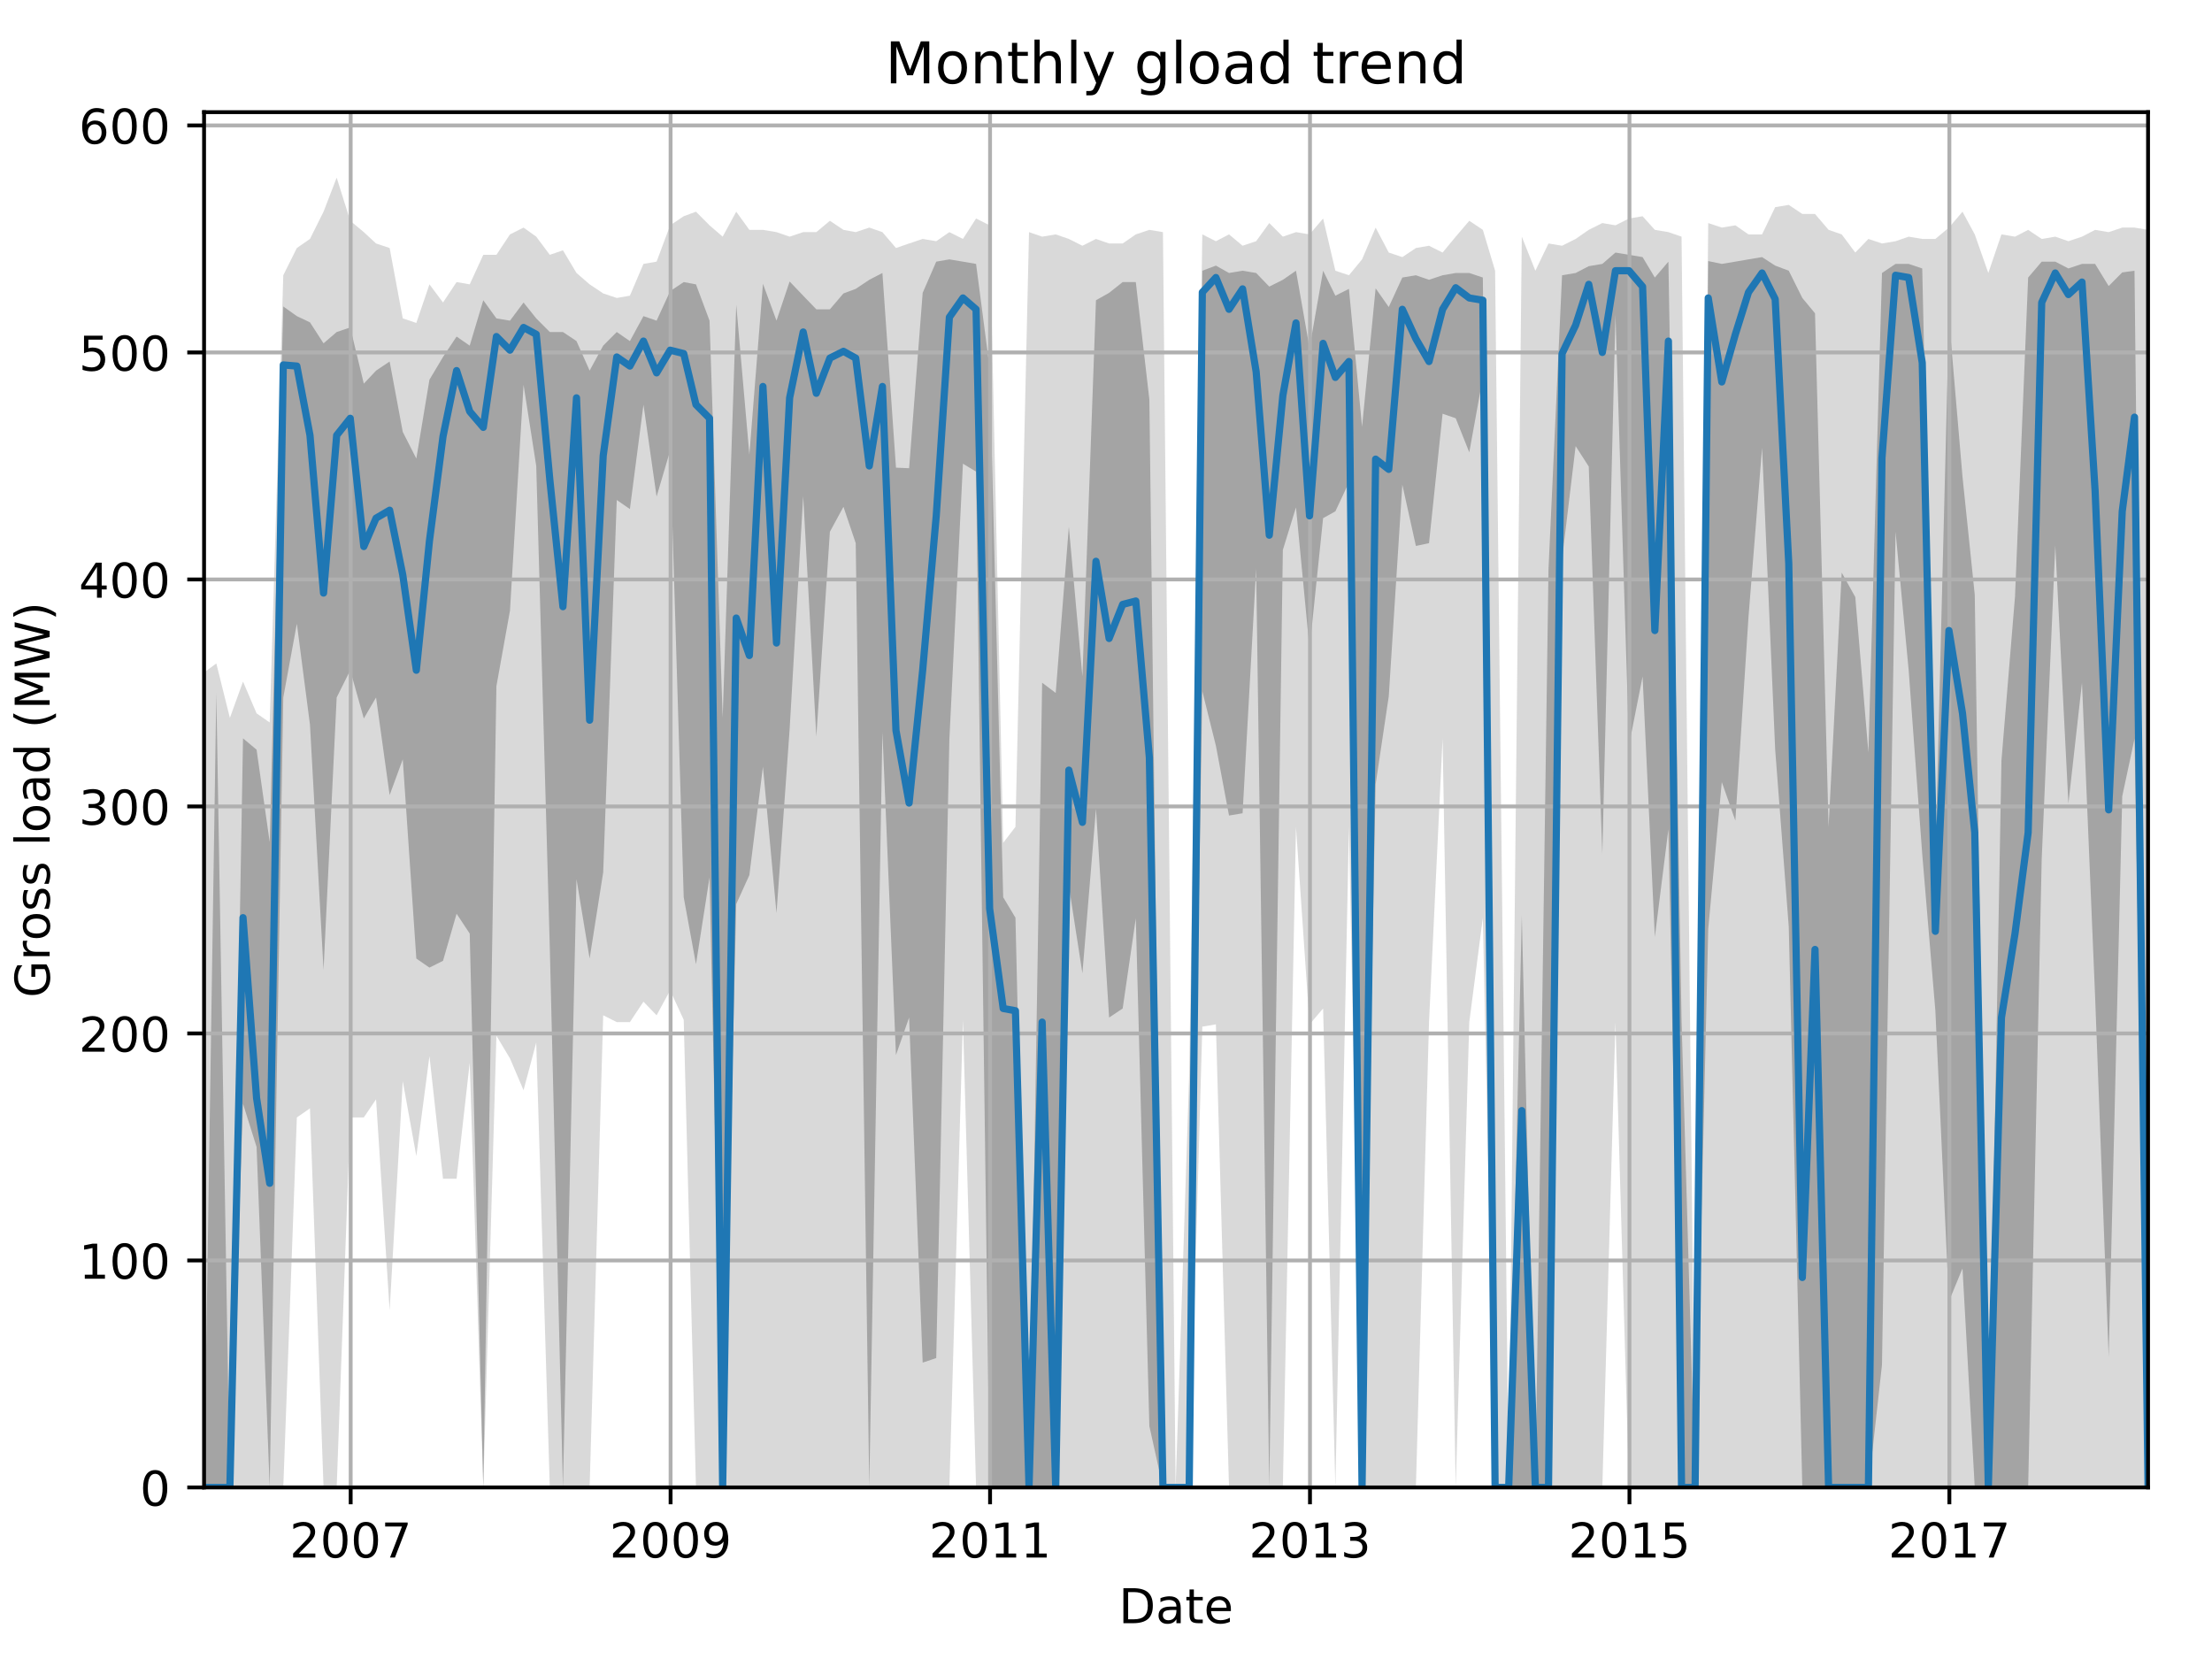 <?xml version="1.0" encoding="utf-8" standalone="no"?>
<!DOCTYPE svg PUBLIC "-//W3C//DTD SVG 1.1//EN"
  "http://www.w3.org/Graphics/SVG/1.1/DTD/svg11.dtd">
<!-- Created with matplotlib (http://matplotlib.org/) -->
<svg height="345.6pt" version="1.1" viewBox="0 0 460.8 345.6" width="460.8pt" xmlns="http://www.w3.org/2000/svg" xmlns:xlink="http://www.w3.org/1999/xlink">
 <defs>
  <style type="text/css">
*{stroke-linecap:butt;stroke-linejoin:round;}
  </style>
 </defs>
 <g id="figure_1">
  <g id="patch_1">
   <path d="M 0 345.6 
L 460.8 345.6 
L 460.8 0 
L 0 0 
z
" style="fill:none;"/>
  </g>
  <g id="axes_1">
   <g id="patch_2">
    <path d="M 42.511 309.863 
L 447.48 309.863 
L 447.48 23.365 
L 42.511 23.365 
z
" style="fill:none;"/>
   </g>
   <g id="PolyCollection_1">
    <path clip-path="url(#p7f31feb133)" d="M 42.511 140.097 
L 42.511 309.863 
L 45.064 309.863 
L 47.89 309.863 
L 50.625 309.863 
L 53.451 309.863 
L 56.186 309.863 
L 59.013 309.863 
L 61.839 232.783 
L 64.574 230.891 
L 67.4 309.863 
L 70.135 309.863 
L 72.961 232.783 
L 75.788 232.783 
L 78.34 229 
L 81.167 272.978 
L 83.902 225.217 
L 86.728 240.822 
L 89.463 220.015 
L 92.289 245.551 
L 95.115 245.551 
L 97.85 221.434 
L 100.677 309.863 
L 103.412 215.759 
L 106.238 220.488 
L 109.064 227.108 
L 111.708 217.178 
L 114.534 309.863 
L 117.269 309.863 
L 120.095 309.863 
L 122.83 309.863 
L 125.657 211.503 
L 128.483 212.922 
L 131.218 212.922 
L 134.044 208.666 
L 136.779 211.503 
L 139.605 206.301 
L 142.431 212.449 
L 144.984 309.863 
L 147.81 309.863 
L 150.545 309.863 
L 153.372 309.863 
L 156.107 309.863 
L 158.933 309.863 
L 161.759 309.863 
L 164.494 309.863 
L 167.32 309.863 
L 170.055 309.863 
L 172.882 309.863 
L 175.708 309.863 
L 178.261 309.863 
L 181.087 309.863 
L 183.822 309.863 
L 186.648 309.863 
L 189.383 309.863 
L 192.209 309.863 
L 195.036 309.863 
L 197.771 309.863 
L 200.597 212.449 
L 203.332 309.863 
L 206.158 309.863 
L 208.984 309.863 
L 211.537 309.863 
L 214.363 309.863 
L 217.098 309.863 
L 219.924 309.863 
L 222.659 309.863 
L 225.486 309.863 
L 228.312 309.863 
L 231.047 309.863 
L 233.873 309.863 
L 236.608 309.863 
L 239.434 309.863 
L 242.261 309.863 
L 244.904 309.863 
L 247.731 309.863 
L 250.466 213.867 
L 253.292 213.395 
L 256.027 309.863 
L 258.853 309.863 
L 261.679 309.863 
L 264.414 309.863 
L 267.241 309.863 
L 269.976 172.253 
L 272.802 213.395 
L 275.628 210.084 
L 278.181 309.863 
L 281.007 172.253 
L 283.742 309.863 
L 286.568 309.863 
L 289.303 309.863 
L 292.13 309.863 
L 294.956 309.863 
L 297.691 212.922 
L 300.517 153.811 
L 303.252 309.863 
L 306.078 212.922 
L 308.904 191.169 
L 311.457 309.863 
L 314.283 309.863 
L 317.018 309.863 
L 319.845 309.863 
L 322.58 309.863 
L 325.406 309.863 
L 328.232 309.863 
L 330.967 309.863 
L 333.793 309.863 
L 336.528 212.922 
L 339.355 309.863 
L 342.181 309.863 
L 344.734 309.863 
L 347.56 309.863 
L 350.295 309.863 
L 353.121 309.863 
L 355.856 309.863 
L 358.682 309.863 
L 361.508 309.863 
L 364.244 309.863 
L 367.07 309.863 
L 369.805 309.863 
L 372.631 309.863 
L 375.457 309.863 
L 378.101 309.863 
L 380.927 309.863 
L 383.662 309.863 
L 386.489 309.863 
L 389.224 309.863 
L 392.05 309.863 
L 394.876 309.863 
L 397.611 309.863 
L 400.437 309.863 
L 403.172 309.863 
L 405.999 309.863 
L 408.825 309.863 
L 411.377 309.863 
L 414.204 309.863 
L 416.939 309.863 
L 419.765 309.863 
L 422.5 309.863 
L 425.326 309.863 
L 428.152 309.863 
L 430.887 309.863 
L 433.714 309.863 
L 436.449 309.863 
L 439.275 309.863 
L 442.101 309.863 
L 444.654 309.863 
L 447.48 309.863 
L 447.48 47.884 
L 447.48 47.884 
L 444.654 47.411 
L 442.101 47.411 
L 439.275 48.357 
L 436.449 47.884 
L 433.714 49.303 
L 430.887 50.249 
L 428.152 49.303 
L 425.326 49.776 
L 422.5 47.884 
L 419.765 49.303 
L 416.939 48.83 
L 414.204 56.869 
L 411.377 48.83 
L 408.825 44.101 
L 405.999 47.411 
L 403.172 49.776 
L 400.437 49.776 
L 397.611 49.303 
L 394.876 50.249 
L 392.05 50.722 
L 389.224 49.776 
L 386.489 52.613 
L 383.662 48.83 
L 380.927 47.884 
L 378.101 44.574 
L 375.457 44.574 
L 372.631 42.682 
L 369.805 43.155 
L 367.07 48.83 
L 364.244 48.83 
L 361.508 46.938 
L 358.682 47.411 
L 355.856 46.466 
L 353.121 309.863 
L 350.295 49.303 
L 347.56 48.357 
L 344.734 47.884 
L 342.181 45.047 
L 339.355 45.52 
L 336.528 46.938 
L 333.793 46.466 
L 330.967 47.884 
L 328.232 49.776 
L 325.406 51.194 
L 322.58 50.722 
L 319.845 56.396 
L 317.018 49.303 
L 314.283 309.863 
L 311.457 56.396 
L 308.904 47.884 
L 306.078 45.993 
L 303.252 49.303 
L 300.517 52.613 
L 297.691 51.194 
L 294.956 51.667 
L 292.13 53.559 
L 289.303 52.613 
L 286.568 47.411 
L 283.742 54.032 
L 281.007 57.342 
L 278.181 56.396 
L 275.628 45.52 
L 272.802 48.83 
L 269.976 48.357 
L 267.241 49.303 
L 264.414 46.466 
L 261.679 50.249 
L 258.853 51.194 
L 256.027 48.83 
L 253.292 50.249 
L 250.466 48.83 
L 247.731 223.798 
L 244.904 309.863 
L 242.261 48.357 
L 239.434 47.884 
L 236.608 48.83 
L 233.873 50.722 
L 231.047 50.722 
L 228.312 49.776 
L 225.486 51.194 
L 222.659 49.776 
L 219.924 48.83 
L 217.098 49.303 
L 214.363 48.357 
L 211.537 172.253 
L 208.984 175.564 
L 206.158 46.938 
L 203.332 45.52 
L 200.597 49.776 
L 197.771 48.357 
L 195.036 50.249 
L 192.209 49.776 
L 189.383 50.722 
L 186.648 51.667 
L 183.822 48.357 
L 181.087 47.411 
L 178.261 48.357 
L 175.708 47.884 
L 172.882 45.993 
L 170.055 48.357 
L 167.32 48.357 
L 164.494 49.303 
L 161.759 48.357 
L 158.933 47.884 
L 156.107 47.884 
L 153.372 44.101 
L 150.545 49.303 
L 147.81 46.938 
L 144.984 44.101 
L 142.431 45.047 
L 139.605 46.938 
L 136.779 54.505 
L 134.044 54.978 
L 131.218 61.598 
L 128.483 62.071 
L 125.657 61.125 
L 122.83 59.234 
L 120.095 56.869 
L 117.269 52.14 
L 114.534 53.086 
L 111.708 49.303 
L 109.064 47.411 
L 106.238 48.83 
L 103.412 53.086 
L 100.677 53.086 
L 97.85 59.234 
L 95.115 58.761 
L 92.289 63.017 
L 89.463 59.234 
L 86.728 67.273 
L 83.902 66.327 
L 81.167 51.667 
L 78.34 50.722 
L 75.788 48.357 
L 72.961 45.993 
L 70.135 37.008 
L 67.4 44.101 
L 64.574 49.776 
L 61.839 51.667 
L 59.013 57.342 
L 56.186 150.501 
L 53.451 148.609 
L 50.625 141.989 
L 47.89 149.555 
L 45.064 138.206 
L 42.511 140.097 
z
" style="fill:#808080;fill-opacity:0.3;"/>
   </g>
   <g id="PolyCollection_2">
    <path clip-path="url(#p7f31feb133)" d="M 42.511 309.863 
L 42.511 309.863 
L 45.064 309.863 
L 47.89 309.863 
L 50.625 229.946 
L 53.451 238.93 
L 56.186 309.863 
L 59.013 145.299 
L 61.839 129.93 
L 64.574 150.974 
L 67.4 202.045 
L 70.135 145.299 
L 72.961 139.624 
L 75.788 149.673 
L 78.34 145.299 
L 81.167 165.633 
L 83.902 158.185 
L 86.728 199.681 
L 89.463 201.572 
L 92.289 200.154 
L 95.115 190.341 
L 97.85 194.479 
L 100.677 309.863 
L 103.412 142.934 
L 106.238 127.211 
L 109.064 80.159 
L 111.708 97.064 
L 114.534 197.435 
L 117.269 309.863 
L 120.095 183.13 
L 122.83 199.681 
L 125.657 181.711 
L 128.483 104.158 
L 131.218 106.049 
L 134.044 84.297 
L 136.779 103.448 
L 139.605 93.872 
L 142.431 186.913 
L 144.984 200.863 
L 147.81 182.775 
L 150.545 309.863 
L 153.372 188.332 
L 156.107 182.302 
L 158.933 159.722 
L 161.759 190.223 
L 164.494 151.919 
L 167.32 103.33 
L 170.055 153.456 
L 172.882 110.778 
L 175.708 105.576 
L 178.261 113.143 
L 181.087 309.863 
L 183.822 152.51 
L 186.648 219.779 
L 189.383 211.976 
L 192.209 283.855 
L 195.036 282.909 
L 197.771 154.047 
L 200.597 96.592 
L 203.332 98.247 
L 206.158 309.863 
L 208.984 309.863 
L 211.537 309.863 
L 214.363 309.863 
L 217.098 309.863 
L 219.924 309.863 
L 222.659 184.549 
L 225.486 202.755 
L 228.312 168.47 
L 231.047 211.976 
L 233.873 210.084 
L 236.608 191.287 
L 239.434 297.096 
L 242.261 309.863 
L 244.904 309.863 
L 247.731 309.863 
L 250.466 143.998 
L 253.292 155.348 
L 256.027 169.889 
L 258.853 169.416 
L 261.679 118.463 
L 264.414 309.863 
L 267.241 114.561 
L 269.976 105.695 
L 272.802 135.132 
L 275.628 107.941 
L 278.181 106.522 
L 281.007 100.493 
L 283.742 309.863 
L 286.568 163.387 
L 289.303 145.062 
L 292.13 100.966 
L 294.956 113.734 
L 297.691 113.143 
L 300.517 86.188 
L 303.252 87.134 
L 306.078 94.227 
L 308.904 78.622 
L 311.457 309.863 
L 314.283 309.863 
L 317.018 309.863 
L 319.845 309.863 
L 322.58 309.863 
L 325.406 116.453 
L 328.232 92.927 
L 330.967 97.183 
L 333.793 177.928 
L 336.528 65.499 
L 339.355 155.23 
L 342.181 140.925 
L 344.734 195.188 
L 347.56 172.726 
L 350.295 309.863 
L 353.121 309.863 
L 355.856 193.533 
L 358.682 162.914 
L 361.508 170.953 
L 364.244 128.511 
L 367.07 93.281 
L 369.805 156.175 
L 372.631 193.06 
L 375.457 309.863 
L 378.101 309.863 
L 380.927 309.863 
L 383.662 309.863 
L 386.489 309.863 
L 389.224 309.863 
L 392.05 284.328 
L 394.876 110.778 
L 397.611 139.624 
L 400.437 177.928 
L 403.172 210.557 
L 405.999 271.087 
L 408.825 264.23 
L 411.377 309.863 
L 414.204 309.863 
L 416.939 309.863 
L 419.765 309.863 
L 422.5 309.863 
L 425.326 178.874 
L 428.152 113.615 
L 430.887 167.406 
L 433.714 142.225 
L 436.449 207.602 
L 439.275 282.673 
L 442.101 165.869 
L 444.654 153.929 
L 447.48 309.863 
L 447.48 309.863 
L 447.48 309.863 
L 444.654 56.396 
L 442.101 56.751 
L 439.275 59.588 
L 436.449 54.978 
L 433.714 54.978 
L 430.887 55.923 
L 428.152 54.505 
L 425.326 54.505 
L 422.5 57.815 
L 419.765 124.255 
L 416.939 158.422 
L 414.204 309.863 
L 411.377 123.901 
L 408.825 99.311 
L 405.999 66.209 
L 403.172 178.874 
L 400.437 55.923 
L 397.611 54.978 
L 394.876 54.978 
L 392.05 56.869 
L 389.224 156.766 
L 386.489 124.374 
L 383.662 119.29 
L 380.927 172.253 
L 378.101 65.263 
L 375.457 62.071 
L 372.631 56.396 
L 369.805 55.332 
L 367.07 53.559 
L 364.244 54.032 
L 361.508 54.505 
L 358.682 54.978 
L 355.856 54.386 
L 353.121 309.863 
L 350.295 212.449 
L 347.56 54.505 
L 344.734 57.815 
L 342.181 53.559 
L 339.355 53.086 
L 336.528 52.613 
L 333.793 54.978 
L 330.967 55.45 
L 328.232 56.869 
L 325.406 57.342 
L 322.58 118.581 
L 319.845 309.863 
L 317.018 190.696 
L 314.283 309.863 
L 311.457 309.863 
L 308.904 57.815 
L 306.078 56.869 
L 303.252 56.869 
L 300.517 57.342 
L 297.691 58.288 
L 294.956 57.342 
L 292.13 57.815 
L 289.303 63.962 
L 286.568 60.061 
L 283.742 88.907 
L 281.007 60.179 
L 278.181 61.598 
L 275.628 56.396 
L 272.802 72.474 
L 269.976 56.396 
L 267.241 58.288 
L 264.414 59.706 
L 261.679 56.869 
L 258.853 56.396 
L 256.027 56.869 
L 253.292 55.332 
L 250.466 56.396 
L 247.731 309.863 
L 244.904 309.863 
L 242.261 309.863 
L 239.434 83.233 
L 236.608 58.761 
L 233.873 58.761 
L 231.047 61.007 
L 228.312 62.544 
L 225.486 140.925 
L 222.659 109.714 
L 219.924 144.353 
L 217.098 142.225 
L 214.363 309.863 
L 211.537 191.169 
L 208.984 186.913 
L 206.158 76.612 
L 203.332 54.978 
L 200.597 54.505 
L 197.771 54.032 
L 195.036 54.505 
L 192.209 61.007 
L 189.383 97.537 
L 186.648 97.419 
L 183.822 56.869 
L 181.087 58.288 
L 178.261 60.179 
L 175.708 61.125 
L 172.882 64.435 
L 170.055 64.435 
L 167.32 61.598 
L 164.494 58.642 
L 161.759 66.8 
L 158.933 59.115 
L 156.107 94.7 
L 153.372 63.489 
L 150.545 149.555 
L 147.81 66.8 
L 144.984 59.234 
L 142.431 58.761 
L 139.605 60.652 
L 136.779 66.8 
L 134.044 65.854 
L 131.218 71.056 
L 128.483 69.164 
L 125.657 72.001 
L 122.83 77.203 
L 120.095 71.056 
L 117.269 69.164 
L 114.534 69.164 
L 111.708 66.327 
L 109.064 63.017 
L 106.238 66.8 
L 103.412 66.327 
L 100.677 62.544 
L 97.85 72.001 
L 95.115 70.11 
L 92.289 74.366 
L 89.463 79.095 
L 86.728 95.528 
L 83.902 89.971 
L 81.167 75.312 
L 78.34 77.203 
L 75.788 79.922 
L 72.961 68.218 
L 70.135 69.164 
L 67.4 71.529 
L 64.574 67.154 
L 61.839 65.854 
L 59.013 63.844 
L 56.186 175.445 
L 53.451 156.175 
L 50.625 153.811 
L 47.89 309.863 
L 45.064 144.353 
L 42.511 309.863 
z
" style="fill:#808080;fill-opacity:0.6;"/>
   </g>
   <g id="matplotlib.axis_1">
    <g id="xtick_1">
     <g id="line2d_1">
      <path clip-path="url(#p7f31feb133)" d="M 73.053 309.863 
L 73.053 23.365 
" style="fill:none;stroke:#b0b0b0;stroke-linecap:square;stroke-width:0.8;"/>
     </g>
     <g id="line2d_2">
      <defs>
       <path d="M 0 0 
L 0 3.5 
" id="mea2d95671b" style="stroke:#000000;stroke-width:0.8;"/>
      </defs>
      <g>
       <use style="stroke:#000000;stroke-width:0.8;" x="73.053" xlink:href="#mea2d95671b" y="309.863"/>
      </g>
     </g>
     <g id="text_1">
      <!-- 2007 -->
      <defs>
       <path d="M 19.188 8.297 
L 53.609 8.297 
L 53.609 0 
L 7.328 0 
L 7.328 8.297 
Q 12.938 14.109 22.625 23.891 
Q 32.328 33.688 34.812 36.531 
Q 39.547 41.844 41.422 45.531 
Q 43.312 49.219 43.312 52.781 
Q 43.312 58.594 39.234 62.25 
Q 35.156 65.922 28.609 65.922 
Q 23.969 65.922 18.812 64.312 
Q 13.672 62.703 7.812 59.422 
L 7.812 69.391 
Q 13.766 71.781 18.938 73 
Q 24.125 74.219 28.422 74.219 
Q 39.75 74.219 46.484 68.547 
Q 53.219 62.891 53.219 53.422 
Q 53.219 48.922 51.531 44.891 
Q 49.859 40.875 45.406 35.406 
Q 44.188 33.984 37.641 27.219 
Q 31.109 20.453 19.188 8.297 
z
" id="DejaVuSans-32"/>
       <path d="M 31.781 66.406 
Q 24.172 66.406 20.328 58.906 
Q 16.5 51.422 16.5 36.375 
Q 16.5 21.391 20.328 13.891 
Q 24.172 6.391 31.781 6.391 
Q 39.453 6.391 43.281 13.891 
Q 47.125 21.391 47.125 36.375 
Q 47.125 51.422 43.281 58.906 
Q 39.453 66.406 31.781 66.406 
z
M 31.781 74.219 
Q 44.047 74.219 50.516 64.516 
Q 56.984 54.828 56.984 36.375 
Q 56.984 17.969 50.516 8.266 
Q 44.047 -1.422 31.781 -1.422 
Q 19.531 -1.422 13.062 8.266 
Q 6.594 17.969 6.594 36.375 
Q 6.594 54.828 13.062 64.516 
Q 19.531 74.219 31.781 74.219 
z
" id="DejaVuSans-30"/>
       <path d="M 8.203 72.906 
L 55.078 72.906 
L 55.078 68.703 
L 28.609 0 
L 18.312 0 
L 43.219 64.594 
L 8.203 64.594 
z
" id="DejaVuSans-37"/>
      </defs>
      <g transform="translate(60.328 324.462)scale(0.1 -0.1)">
       <use xlink:href="#DejaVuSans-32"/>
       <use x="63.623" xlink:href="#DejaVuSans-30"/>
       <use x="127.246" xlink:href="#DejaVuSans-30"/>
       <use x="190.869" xlink:href="#DejaVuSans-37"/>
      </g>
     </g>
    </g>
    <g id="xtick_2">
     <g id="line2d_3">
      <path clip-path="url(#p7f31feb133)" d="M 139.696 309.863 
L 139.696 23.365 
" style="fill:none;stroke:#b0b0b0;stroke-linecap:square;stroke-width:0.8;"/>
     </g>
     <g id="line2d_4">
      <g>
       <use style="stroke:#000000;stroke-width:0.8;" x="139.696" xlink:href="#mea2d95671b" y="309.863"/>
      </g>
     </g>
     <g id="text_2">
      <!-- 2009 -->
      <defs>
       <path d="M 10.984 1.516 
L 10.984 10.5 
Q 14.703 8.734 18.5 7.812 
Q 22.312 6.891 25.984 6.891 
Q 35.75 6.891 40.891 13.453 
Q 46.047 20.016 46.781 33.406 
Q 43.953 29.203 39.594 26.953 
Q 35.25 24.703 29.984 24.703 
Q 19.047 24.703 12.672 31.312 
Q 6.297 37.938 6.297 49.422 
Q 6.297 60.641 12.938 67.422 
Q 19.578 74.219 30.609 74.219 
Q 43.266 74.219 49.922 64.516 
Q 56.594 54.828 56.594 36.375 
Q 56.594 19.141 48.406 8.859 
Q 40.234 -1.422 26.422 -1.422 
Q 22.703 -1.422 18.891 -0.688 
Q 15.094 0.047 10.984 1.516 
z
M 30.609 32.422 
Q 37.25 32.422 41.125 36.953 
Q 45.016 41.5 45.016 49.422 
Q 45.016 57.281 41.125 61.844 
Q 37.25 66.406 30.609 66.406 
Q 23.969 66.406 20.094 61.844 
Q 16.219 57.281 16.219 49.422 
Q 16.219 41.5 20.094 36.953 
Q 23.969 32.422 30.609 32.422 
z
" id="DejaVuSans-39"/>
      </defs>
      <g transform="translate(126.971 324.462)scale(0.1 -0.1)">
       <use xlink:href="#DejaVuSans-32"/>
       <use x="63.623" xlink:href="#DejaVuSans-30"/>
       <use x="127.246" xlink:href="#DejaVuSans-30"/>
       <use x="190.869" xlink:href="#DejaVuSans-39"/>
      </g>
     </g>
    </g>
    <g id="xtick_3">
     <g id="line2d_5">
      <path clip-path="url(#p7f31feb133)" d="M 206.249 309.863 
L 206.249 23.365 
" style="fill:none;stroke:#b0b0b0;stroke-linecap:square;stroke-width:0.8;"/>
     </g>
     <g id="line2d_6">
      <g>
       <use style="stroke:#000000;stroke-width:0.8;" x="206.249" xlink:href="#mea2d95671b" y="309.863"/>
      </g>
     </g>
     <g id="text_3">
      <!-- 2011 -->
      <defs>
       <path d="M 12.406 8.297 
L 28.516 8.297 
L 28.516 63.922 
L 10.984 60.406 
L 10.984 69.391 
L 28.422 72.906 
L 38.281 72.906 
L 38.281 8.297 
L 54.391 8.297 
L 54.391 0 
L 12.406 0 
z
" id="DejaVuSans-31"/>
      </defs>
      <g transform="translate(193.524 324.462)scale(0.1 -0.1)">
       <use xlink:href="#DejaVuSans-32"/>
       <use x="63.623" xlink:href="#DejaVuSans-30"/>
       <use x="127.246" xlink:href="#DejaVuSans-31"/>
       <use x="190.869" xlink:href="#DejaVuSans-31"/>
      </g>
     </g>
    </g>
    <g id="xtick_4">
     <g id="line2d_7">
      <path clip-path="url(#p7f31feb133)" d="M 272.893 309.863 
L 272.893 23.365 
" style="fill:none;stroke:#b0b0b0;stroke-linecap:square;stroke-width:0.8;"/>
     </g>
     <g id="line2d_8">
      <g>
       <use style="stroke:#000000;stroke-width:0.8;" x="272.893" xlink:href="#mea2d95671b" y="309.863"/>
      </g>
     </g>
     <g id="text_4">
      <!-- 2013 -->
      <defs>
       <path d="M 40.578 39.312 
Q 47.656 37.797 51.625 33 
Q 55.609 28.219 55.609 21.188 
Q 55.609 10.406 48.188 4.484 
Q 40.766 -1.422 27.094 -1.422 
Q 22.516 -1.422 17.656 -0.516 
Q 12.797 0.391 7.625 2.203 
L 7.625 11.719 
Q 11.719 9.328 16.594 8.109 
Q 21.484 6.891 26.812 6.891 
Q 36.078 6.891 40.938 10.547 
Q 45.797 14.203 45.797 21.188 
Q 45.797 27.641 41.281 31.266 
Q 36.766 34.906 28.719 34.906 
L 20.219 34.906 
L 20.219 43.016 
L 29.109 43.016 
Q 36.375 43.016 40.234 45.922 
Q 44.094 48.828 44.094 54.297 
Q 44.094 59.906 40.109 62.906 
Q 36.141 65.922 28.719 65.922 
Q 24.656 65.922 20.016 65.031 
Q 15.375 64.156 9.812 62.312 
L 9.812 71.094 
Q 15.438 72.656 20.344 73.438 
Q 25.25 74.219 29.594 74.219 
Q 40.828 74.219 47.359 69.109 
Q 53.906 64.016 53.906 55.328 
Q 53.906 49.266 50.438 45.094 
Q 46.969 40.922 40.578 39.312 
z
" id="DejaVuSans-33"/>
      </defs>
      <g transform="translate(260.168 324.462)scale(0.1 -0.1)">
       <use xlink:href="#DejaVuSans-32"/>
       <use x="63.623" xlink:href="#DejaVuSans-30"/>
       <use x="127.246" xlink:href="#DejaVuSans-31"/>
       <use x="190.869" xlink:href="#DejaVuSans-33"/>
      </g>
     </g>
    </g>
    <g id="xtick_5">
     <g id="line2d_9">
      <path clip-path="url(#p7f31feb133)" d="M 339.446 309.863 
L 339.446 23.365 
" style="fill:none;stroke:#b0b0b0;stroke-linecap:square;stroke-width:0.8;"/>
     </g>
     <g id="line2d_10">
      <g>
       <use style="stroke:#000000;stroke-width:0.8;" x="339.446" xlink:href="#mea2d95671b" y="309.863"/>
      </g>
     </g>
     <g id="text_5">
      <!-- 2015 -->
      <defs>
       <path d="M 10.797 72.906 
L 49.516 72.906 
L 49.516 64.594 
L 19.828 64.594 
L 19.828 46.734 
Q 21.969 47.469 24.109 47.828 
Q 26.266 48.188 28.422 48.188 
Q 40.625 48.188 47.75 41.5 
Q 54.891 34.812 54.891 23.391 
Q 54.891 11.625 47.562 5.094 
Q 40.234 -1.422 26.906 -1.422 
Q 22.312 -1.422 17.547 -0.641 
Q 12.797 0.141 7.719 1.703 
L 7.719 11.625 
Q 12.109 9.234 16.797 8.062 
Q 21.484 6.891 26.703 6.891 
Q 35.156 6.891 40.078 11.328 
Q 45.016 15.766 45.016 23.391 
Q 45.016 31 40.078 35.438 
Q 35.156 39.891 26.703 39.891 
Q 22.75 39.891 18.812 39.016 
Q 14.891 38.141 10.797 36.281 
z
" id="DejaVuSans-35"/>
      </defs>
      <g transform="translate(326.721 324.462)scale(0.1 -0.1)">
       <use xlink:href="#DejaVuSans-32"/>
       <use x="63.623" xlink:href="#DejaVuSans-30"/>
       <use x="127.246" xlink:href="#DejaVuSans-31"/>
       <use x="190.869" xlink:href="#DejaVuSans-35"/>
      </g>
     </g>
    </g>
    <g id="xtick_6">
     <g id="line2d_11">
      <path clip-path="url(#p7f31feb133)" d="M 406.09 309.863 
L 406.09 23.365 
" style="fill:none;stroke:#b0b0b0;stroke-linecap:square;stroke-width:0.8;"/>
     </g>
     <g id="line2d_12">
      <g>
       <use style="stroke:#000000;stroke-width:0.8;" x="406.09" xlink:href="#mea2d95671b" y="309.863"/>
      </g>
     </g>
     <g id="text_6">
      <!-- 2017 -->
      <g transform="translate(393.365 324.462)scale(0.1 -0.1)">
       <use xlink:href="#DejaVuSans-32"/>
       <use x="63.623" xlink:href="#DejaVuSans-30"/>
       <use x="127.246" xlink:href="#DejaVuSans-31"/>
       <use x="190.869" xlink:href="#DejaVuSans-37"/>
      </g>
     </g>
    </g>
    <g id="text_7">
     <!-- Date -->
     <defs>
      <path d="M 19.672 64.797 
L 19.672 8.109 
L 31.594 8.109 
Q 46.688 8.109 53.688 14.938 
Q 60.688 21.781 60.688 36.531 
Q 60.688 51.172 53.688 57.984 
Q 46.688 64.797 31.594 64.797 
z
M 9.812 72.906 
L 30.078 72.906 
Q 51.266 72.906 61.172 64.094 
Q 71.094 55.281 71.094 36.531 
Q 71.094 17.672 61.125 8.828 
Q 51.172 0 30.078 0 
L 9.812 0 
z
" id="DejaVuSans-44"/>
      <path d="M 34.281 27.484 
Q 23.391 27.484 19.188 25 
Q 14.984 22.516 14.984 16.5 
Q 14.984 11.719 18.141 8.906 
Q 21.297 6.109 26.703 6.109 
Q 34.188 6.109 38.703 11.406 
Q 43.219 16.703 43.219 25.484 
L 43.219 27.484 
z
M 52.203 31.203 
L 52.203 0 
L 43.219 0 
L 43.219 8.297 
Q 40.141 3.328 35.547 0.953 
Q 30.953 -1.422 24.312 -1.422 
Q 15.922 -1.422 10.953 3.297 
Q 6 8.016 6 15.922 
Q 6 25.141 12.172 29.828 
Q 18.359 34.516 30.609 34.516 
L 43.219 34.516 
L 43.219 35.406 
Q 43.219 41.609 39.141 45 
Q 35.062 48.391 27.688 48.391 
Q 23 48.391 18.547 47.266 
Q 14.109 46.141 10.016 43.891 
L 10.016 52.203 
Q 14.938 54.109 19.578 55.047 
Q 24.219 56 28.609 56 
Q 40.484 56 46.344 49.844 
Q 52.203 43.703 52.203 31.203 
z
" id="DejaVuSans-61"/>
      <path d="M 18.312 70.219 
L 18.312 54.688 
L 36.812 54.688 
L 36.812 47.703 
L 18.312 47.703 
L 18.312 18.016 
Q 18.312 11.328 20.141 9.422 
Q 21.969 7.516 27.594 7.516 
L 36.812 7.516 
L 36.812 0 
L 27.594 0 
Q 17.188 0 13.234 3.875 
Q 9.281 7.766 9.281 18.016 
L 9.281 47.703 
L 2.688 47.703 
L 2.688 54.688 
L 9.281 54.688 
L 9.281 70.219 
z
" id="DejaVuSans-74"/>
      <path d="M 56.203 29.594 
L 56.203 25.203 
L 14.891 25.203 
Q 15.484 15.922 20.484 11.062 
Q 25.484 6.203 34.422 6.203 
Q 39.594 6.203 44.453 7.469 
Q 49.312 8.734 54.109 11.281 
L 54.109 2.781 
Q 49.266 0.734 44.188 -0.344 
Q 39.109 -1.422 33.891 -1.422 
Q 20.797 -1.422 13.156 6.188 
Q 5.516 13.812 5.516 26.812 
Q 5.516 40.234 12.766 48.109 
Q 20.016 56 32.328 56 
Q 43.359 56 49.781 48.891 
Q 56.203 41.797 56.203 29.594 
z
M 47.219 32.234 
Q 47.125 39.594 43.094 43.984 
Q 39.062 48.391 32.422 48.391 
Q 24.906 48.391 20.391 44.141 
Q 15.875 39.891 15.188 32.172 
z
" id="DejaVuSans-65"/>
     </defs>
     <g transform="translate(233.045 338.14)scale(0.1 -0.1)">
      <use xlink:href="#DejaVuSans-44"/>
      <use x="77.002" xlink:href="#DejaVuSans-61"/>
      <use x="138.281" xlink:href="#DejaVuSans-74"/>
      <use x="177.49" xlink:href="#DejaVuSans-65"/>
     </g>
    </g>
   </g>
   <g id="matplotlib.axis_2">
    <g id="ytick_1">
     <g id="line2d_13">
      <path clip-path="url(#p7f31feb133)" d="M 42.511 309.863 
L 447.48 309.863 
" style="fill:none;stroke:#b0b0b0;stroke-linecap:square;stroke-width:0.8;"/>
     </g>
     <g id="line2d_14">
      <defs>
       <path d="M 0 0 
L -3.5 0 
" id="m03f17c9a81" style="stroke:#000000;stroke-width:0.8;"/>
      </defs>
      <g>
       <use style="stroke:#000000;stroke-width:0.8;" x="42.511" xlink:href="#m03f17c9a81" y="309.863"/>
      </g>
     </g>
     <g id="text_8">
      <!-- 0 -->
      <g transform="translate(29.149 313.663)scale(0.1 -0.1)">
       <use xlink:href="#DejaVuSans-30"/>
      </g>
     </g>
    </g>
    <g id="ytick_2">
     <g id="line2d_15">
      <path clip-path="url(#p7f31feb133)" d="M 42.511 262.575 
L 447.48 262.575 
" style="fill:none;stroke:#b0b0b0;stroke-linecap:square;stroke-width:0.8;"/>
     </g>
     <g id="line2d_16">
      <g>
       <use style="stroke:#000000;stroke-width:0.8;" x="42.511" xlink:href="#m03f17c9a81" y="262.575"/>
      </g>
     </g>
     <g id="text_9">
      <!-- 100 -->
      <g transform="translate(16.424 266.374)scale(0.1 -0.1)">
       <use xlink:href="#DejaVuSans-31"/>
       <use x="63.623" xlink:href="#DejaVuSans-30"/>
       <use x="127.246" xlink:href="#DejaVuSans-30"/>
      </g>
     </g>
    </g>
    <g id="ytick_3">
     <g id="line2d_17">
      <path clip-path="url(#p7f31feb133)" d="M 42.511 215.286 
L 447.48 215.286 
" style="fill:none;stroke:#b0b0b0;stroke-linecap:square;stroke-width:0.8;"/>
     </g>
     <g id="line2d_18">
      <g>
       <use style="stroke:#000000;stroke-width:0.8;" x="42.511" xlink:href="#m03f17c9a81" y="215.286"/>
      </g>
     </g>
     <g id="text_10">
      <!-- 200 -->
      <g transform="translate(16.424 219.085)scale(0.1 -0.1)">
       <use xlink:href="#DejaVuSans-32"/>
       <use x="63.623" xlink:href="#DejaVuSans-30"/>
       <use x="127.246" xlink:href="#DejaVuSans-30"/>
      </g>
     </g>
    </g>
    <g id="ytick_4">
     <g id="line2d_19">
      <path clip-path="url(#p7f31feb133)" d="M 42.511 167.997 
L 447.48 167.997 
" style="fill:none;stroke:#b0b0b0;stroke-linecap:square;stroke-width:0.8;"/>
     </g>
     <g id="line2d_20">
      <g>
       <use style="stroke:#000000;stroke-width:0.8;" x="42.511" xlink:href="#m03f17c9a81" y="167.997"/>
      </g>
     </g>
     <g id="text_11">
      <!-- 300 -->
      <g transform="translate(16.424 171.797)scale(0.1 -0.1)">
       <use xlink:href="#DejaVuSans-33"/>
       <use x="63.623" xlink:href="#DejaVuSans-30"/>
       <use x="127.246" xlink:href="#DejaVuSans-30"/>
      </g>
     </g>
    </g>
    <g id="ytick_5">
     <g id="line2d_21">
      <path clip-path="url(#p7f31feb133)" d="M 42.511 120.709 
L 447.48 120.709 
" style="fill:none;stroke:#b0b0b0;stroke-linecap:square;stroke-width:0.8;"/>
     </g>
     <g id="line2d_22">
      <g>
       <use style="stroke:#000000;stroke-width:0.8;" x="42.511" xlink:href="#m03f17c9a81" y="120.709"/>
      </g>
     </g>
     <g id="text_12">
      <!-- 400 -->
      <defs>
       <path d="M 37.797 64.312 
L 12.891 25.391 
L 37.797 25.391 
z
M 35.203 72.906 
L 47.609 72.906 
L 47.609 25.391 
L 58.016 25.391 
L 58.016 17.188 
L 47.609 17.188 
L 47.609 0 
L 37.797 0 
L 37.797 17.188 
L 4.891 17.188 
L 4.891 26.703 
z
" id="DejaVuSans-34"/>
      </defs>
      <g transform="translate(16.424 124.508)scale(0.1 -0.1)">
       <use xlink:href="#DejaVuSans-34"/>
       <use x="63.623" xlink:href="#DejaVuSans-30"/>
       <use x="127.246" xlink:href="#DejaVuSans-30"/>
      </g>
     </g>
    </g>
    <g id="ytick_6">
     <g id="line2d_23">
      <path clip-path="url(#p7f31feb133)" d="M 42.511 73.42 
L 447.48 73.42 
" style="fill:none;stroke:#b0b0b0;stroke-linecap:square;stroke-width:0.8;"/>
     </g>
     <g id="line2d_24">
      <g>
       <use style="stroke:#000000;stroke-width:0.8;" x="42.511" xlink:href="#m03f17c9a81" y="73.42"/>
      </g>
     </g>
     <g id="text_13">
      <!-- 500 -->
      <g transform="translate(16.424 77.219)scale(0.1 -0.1)">
       <use xlink:href="#DejaVuSans-35"/>
       <use x="63.623" xlink:href="#DejaVuSans-30"/>
       <use x="127.246" xlink:href="#DejaVuSans-30"/>
      </g>
     </g>
    </g>
    <g id="ytick_7">
     <g id="line2d_25">
      <path clip-path="url(#p7f31feb133)" d="M 42.511 26.131 
L 447.48 26.131 
" style="fill:none;stroke:#b0b0b0;stroke-linecap:square;stroke-width:0.8;"/>
     </g>
     <g id="line2d_26">
      <g>
       <use style="stroke:#000000;stroke-width:0.8;" x="42.511" xlink:href="#m03f17c9a81" y="26.131"/>
      </g>
     </g>
     <g id="text_14">
      <!-- 600 -->
      <defs>
       <path d="M 33.016 40.375 
Q 26.375 40.375 22.484 35.828 
Q 18.609 31.297 18.609 23.391 
Q 18.609 15.531 22.484 10.953 
Q 26.375 6.391 33.016 6.391 
Q 39.656 6.391 43.531 10.953 
Q 47.406 15.531 47.406 23.391 
Q 47.406 31.297 43.531 35.828 
Q 39.656 40.375 33.016 40.375 
z
M 52.594 71.297 
L 52.594 62.312 
Q 48.875 64.062 45.094 64.984 
Q 41.312 65.922 37.594 65.922 
Q 27.828 65.922 22.672 59.328 
Q 17.531 52.734 16.797 39.406 
Q 19.672 43.656 24.016 45.922 
Q 28.375 48.188 33.594 48.188 
Q 44.578 48.188 50.953 41.516 
Q 57.328 34.859 57.328 23.391 
Q 57.328 12.156 50.688 5.359 
Q 44.047 -1.422 33.016 -1.422 
Q 20.359 -1.422 13.672 8.266 
Q 6.984 17.969 6.984 36.375 
Q 6.984 53.656 15.188 63.938 
Q 23.391 74.219 37.203 74.219 
Q 40.922 74.219 44.703 73.484 
Q 48.484 72.75 52.594 71.297 
z
" id="DejaVuSans-36"/>
      </defs>
      <g transform="translate(16.424 29.931)scale(0.1 -0.1)">
       <use xlink:href="#DejaVuSans-36"/>
       <use x="63.623" xlink:href="#DejaVuSans-30"/>
       <use x="127.246" xlink:href="#DejaVuSans-30"/>
      </g>
     </g>
    </g>
    <g id="text_15">
     <!-- Gross load (MW) -->
     <defs>
      <path d="M 59.516 10.406 
L 59.516 29.984 
L 43.406 29.984 
L 43.406 38.094 
L 69.281 38.094 
L 69.281 6.781 
Q 63.578 2.734 56.688 0.656 
Q 49.812 -1.422 42 -1.422 
Q 24.906 -1.422 15.25 8.562 
Q 5.609 18.562 5.609 36.375 
Q 5.609 54.25 15.25 64.234 
Q 24.906 74.219 42 74.219 
Q 49.125 74.219 55.547 72.453 
Q 61.969 70.703 67.391 67.281 
L 67.391 56.781 
Q 61.922 61.422 55.766 63.766 
Q 49.609 66.109 42.828 66.109 
Q 29.438 66.109 22.719 58.641 
Q 16.016 51.172 16.016 36.375 
Q 16.016 21.625 22.719 14.156 
Q 29.438 6.688 42.828 6.688 
Q 48.047 6.688 52.141 7.594 
Q 56.25 8.5 59.516 10.406 
z
" id="DejaVuSans-47"/>
      <path d="M 41.109 46.297 
Q 39.594 47.172 37.812 47.578 
Q 36.031 48 33.891 48 
Q 26.266 48 22.188 43.047 
Q 18.109 38.094 18.109 28.812 
L 18.109 0 
L 9.078 0 
L 9.078 54.688 
L 18.109 54.688 
L 18.109 46.188 
Q 20.953 51.172 25.484 53.578 
Q 30.031 56 36.531 56 
Q 37.453 56 38.578 55.875 
Q 39.703 55.766 41.062 55.516 
z
" id="DejaVuSans-72"/>
      <path d="M 30.609 48.391 
Q 23.391 48.391 19.188 42.75 
Q 14.984 37.109 14.984 27.297 
Q 14.984 17.484 19.156 11.844 
Q 23.344 6.203 30.609 6.203 
Q 37.797 6.203 41.984 11.859 
Q 46.188 17.531 46.188 27.297 
Q 46.188 37.016 41.984 42.703 
Q 37.797 48.391 30.609 48.391 
z
M 30.609 56 
Q 42.328 56 49.016 48.375 
Q 55.719 40.766 55.719 27.297 
Q 55.719 13.875 49.016 6.219 
Q 42.328 -1.422 30.609 -1.422 
Q 18.844 -1.422 12.172 6.219 
Q 5.516 13.875 5.516 27.297 
Q 5.516 40.766 12.172 48.375 
Q 18.844 56 30.609 56 
z
" id="DejaVuSans-6f"/>
      <path d="M 44.281 53.078 
L 44.281 44.578 
Q 40.484 46.531 36.375 47.5 
Q 32.281 48.484 27.875 48.484 
Q 21.188 48.484 17.844 46.438 
Q 14.5 44.391 14.5 40.281 
Q 14.5 37.156 16.891 35.375 
Q 19.281 33.594 26.516 31.984 
L 29.594 31.297 
Q 39.156 29.25 43.188 25.516 
Q 47.219 21.781 47.219 15.094 
Q 47.219 7.469 41.188 3.016 
Q 35.156 -1.422 24.609 -1.422 
Q 20.219 -1.422 15.453 -0.562 
Q 10.688 0.297 5.422 2 
L 5.422 11.281 
Q 10.406 8.688 15.234 7.391 
Q 20.062 6.109 24.812 6.109 
Q 31.156 6.109 34.562 8.281 
Q 37.984 10.453 37.984 14.406 
Q 37.984 18.062 35.516 20.016 
Q 33.062 21.969 24.703 23.781 
L 21.578 24.516 
Q 13.234 26.266 9.516 29.906 
Q 5.812 33.547 5.812 39.891 
Q 5.812 47.609 11.281 51.797 
Q 16.75 56 26.812 56 
Q 31.781 56 36.172 55.266 
Q 40.578 54.547 44.281 53.078 
z
" id="DejaVuSans-73"/>
      <path id="DejaVuSans-20"/>
      <path d="M 9.422 75.984 
L 18.406 75.984 
L 18.406 0 
L 9.422 0 
z
" id="DejaVuSans-6c"/>
      <path d="M 45.406 46.391 
L 45.406 75.984 
L 54.391 75.984 
L 54.391 0 
L 45.406 0 
L 45.406 8.203 
Q 42.578 3.328 38.25 0.953 
Q 33.938 -1.422 27.875 -1.422 
Q 17.969 -1.422 11.734 6.484 
Q 5.516 14.406 5.516 27.297 
Q 5.516 40.188 11.734 48.094 
Q 17.969 56 27.875 56 
Q 33.938 56 38.25 53.625 
Q 42.578 51.266 45.406 46.391 
z
M 14.797 27.297 
Q 14.797 17.391 18.875 11.75 
Q 22.953 6.109 30.078 6.109 
Q 37.203 6.109 41.297 11.75 
Q 45.406 17.391 45.406 27.297 
Q 45.406 37.203 41.297 42.844 
Q 37.203 48.484 30.078 48.484 
Q 22.953 48.484 18.875 42.844 
Q 14.797 37.203 14.797 27.297 
z
" id="DejaVuSans-64"/>
      <path d="M 31 75.875 
Q 24.469 64.656 21.281 53.656 
Q 18.109 42.672 18.109 31.391 
Q 18.109 20.125 21.312 9.062 
Q 24.516 -2 31 -13.188 
L 23.188 -13.188 
Q 15.875 -1.703 12.234 9.375 
Q 8.594 20.453 8.594 31.391 
Q 8.594 42.281 12.203 53.312 
Q 15.828 64.359 23.188 75.875 
z
" id="DejaVuSans-28"/>
      <path d="M 9.812 72.906 
L 24.516 72.906 
L 43.109 23.297 
L 61.812 72.906 
L 76.516 72.906 
L 76.516 0 
L 66.891 0 
L 66.891 64.016 
L 48.094 14.016 
L 38.188 14.016 
L 19.391 64.016 
L 19.391 0 
L 9.812 0 
z
" id="DejaVuSans-4d"/>
      <path d="M 3.328 72.906 
L 13.281 72.906 
L 28.609 11.281 
L 43.891 72.906 
L 54.984 72.906 
L 70.312 11.281 
L 85.594 72.906 
L 95.609 72.906 
L 77.297 0 
L 64.891 0 
L 49.516 63.281 
L 33.984 0 
L 21.578 0 
z
" id="DejaVuSans-57"/>
      <path d="M 8.016 75.875 
L 15.828 75.875 
Q 23.141 64.359 26.781 53.312 
Q 30.422 42.281 30.422 31.391 
Q 30.422 20.453 26.781 9.375 
Q 23.141 -1.703 15.828 -13.188 
L 8.016 -13.188 
Q 14.5 -2 17.703 9.062 
Q 20.906 20.125 20.906 31.391 
Q 20.906 42.672 17.703 53.656 
Q 14.5 64.656 8.016 75.875 
z
" id="DejaVuSans-29"/>
     </defs>
     <g transform="translate(10.344 207.835)rotate(-90)scale(0.1 -0.1)">
      <use xlink:href="#DejaVuSans-47"/>
      <use x="77.49" xlink:href="#DejaVuSans-72"/>
      <use x="118.572" xlink:href="#DejaVuSans-6f"/>
      <use x="179.754" xlink:href="#DejaVuSans-73"/>
      <use x="231.854" xlink:href="#DejaVuSans-73"/>
      <use x="283.953" xlink:href="#DejaVuSans-20"/>
      <use x="315.74" xlink:href="#DejaVuSans-6c"/>
      <use x="343.523" xlink:href="#DejaVuSans-6f"/>
      <use x="404.705" xlink:href="#DejaVuSans-61"/>
      <use x="465.984" xlink:href="#DejaVuSans-64"/>
      <use x="529.461" xlink:href="#DejaVuSans-20"/>
      <use x="561.248" xlink:href="#DejaVuSans-28"/>
      <use x="600.262" xlink:href="#DejaVuSans-4d"/>
      <use x="686.541" xlink:href="#DejaVuSans-57"/>
      <use x="785.418" xlink:href="#DejaVuSans-29"/>
     </g>
    </g>
   </g>
   <g id="line2d_27">
    <path clip-path="url(#p7f31feb133)" d="M 42.511 309.863 
L 47.89 309.863 
L 50.625 191.169 
L 53.451 228.763 
L 56.186 246.497 
L 59.013 76.021 
L 61.839 76.257 
L 64.574 90.68 
L 67.4 123.546 
L 70.135 90.68 
L 72.961 87.134 
L 75.788 113.852 
L 78.34 107.941 
L 81.167 106.286 
L 83.902 119.763 
L 86.728 139.624 
L 89.463 112.67 
L 92.289 90.917 
L 95.115 77.203 
L 97.85 85.715 
L 100.677 89.025 
L 103.412 70.11 
L 106.238 72.947 
L 109.064 68.218 
L 111.708 69.637 
L 114.534 99.902 
L 117.269 126.383 
L 120.095 82.878 
L 122.83 150.028 
L 125.657 94.936 
L 128.483 74.366 
L 131.218 76.257 
L 134.044 71.056 
L 136.779 77.676 
L 139.605 72.947 
L 142.431 73.657 
L 144.984 84.297 
L 147.81 87.134 
L 150.545 309.863 
L 153.372 128.748 
L 156.107 136.55 
L 158.933 80.513 
L 161.759 133.95 
L 164.494 82.878 
L 167.32 69.164 
L 170.055 81.932 
L 172.882 74.602 
L 175.708 73.184 
L 178.261 74.602 
L 181.087 97.064 
L 183.822 80.513 
L 186.648 152.156 
L 189.383 167.288 
L 192.209 139.624 
L 195.036 107.468 
L 197.771 66.09 
L 200.597 62.071 
L 203.332 64.435 
L 206.158 189.277 
L 208.984 210.084 
L 211.537 210.557 
L 214.363 309.863 
L 217.098 212.922 
L 219.924 309.863 
L 222.659 160.431 
L 225.486 171.308 
L 228.312 116.926 
L 231.047 133.004 
L 233.873 125.911 
L 236.608 125.201 
L 239.434 157.83 
L 242.261 309.863 
L 247.731 309.863 
L 250.466 60.889 
L 253.292 57.815 
L 256.027 64.435 
L 258.853 60.179 
L 261.679 77.44 
L 264.414 111.487 
L 267.241 82.405 
L 269.976 67.273 
L 272.802 107.468 
L 275.628 71.529 
L 278.181 78.622 
L 281.007 75.312 
L 283.742 309.863 
L 286.568 95.646 
L 289.303 97.774 
L 292.13 64.435 
L 294.956 70.583 
L 297.691 75.312 
L 300.517 64.435 
L 303.252 59.943 
L 306.078 62.071 
L 308.904 62.544 
L 311.457 309.863 
L 314.283 309.863 
L 317.018 231.364 
L 319.845 309.863 
L 322.58 309.863 
L 325.406 73.657 
L 328.232 67.745 
L 330.967 59.234 
L 333.793 73.42 
L 336.528 56.396 
L 339.355 56.396 
L 342.181 59.706 
L 344.734 131.349 
L 347.56 71.056 
L 350.295 309.863 
L 353.121 309.863 
L 355.856 62.071 
L 358.682 79.568 
L 361.508 69.637 
L 364.244 60.889 
L 367.07 56.869 
L 369.805 62.307 
L 372.631 117.399 
L 375.457 266.121 
L 378.101 197.789 
L 380.927 309.863 
L 389.224 309.863 
L 392.05 95.409 
L 394.876 57.342 
L 397.611 57.815 
L 400.437 75.548 
L 403.172 194.006 
L 405.999 131.349 
L 408.825 148.609 
L 411.377 173.436 
L 414.204 309.863 
L 416.939 211.976 
L 419.765 194.479 
L 422.5 173.436 
L 425.326 63.017 
L 428.152 56.869 
L 430.887 61.362 
L 433.714 58.761 
L 436.449 102.266 
L 439.275 168.707 
L 442.101 106.522 
L 444.654 86.897 
L 447.48 309.863 
L 447.48 309.863 
" style="fill:none;stroke:#1f77b4;stroke-linecap:square;stroke-width:1.5;"/>
   </g>
   <g id="patch_3">
    <path d="M 42.511 309.863 
L 42.511 23.365 
" style="fill:none;stroke:#000000;stroke-linecap:square;stroke-linejoin:miter;stroke-width:0.8;"/>
   </g>
   <g id="patch_4">
    <path d="M 447.48 309.863 
L 447.48 23.365 
" style="fill:none;stroke:#000000;stroke-linecap:square;stroke-linejoin:miter;stroke-width:0.8;"/>
   </g>
   <g id="patch_5">
    <path d="M 42.511 309.863 
L 447.48 309.863 
" style="fill:none;stroke:#000000;stroke-linecap:square;stroke-linejoin:miter;stroke-width:0.8;"/>
   </g>
   <g id="patch_6">
    <path d="M 42.511 23.365 
L 447.48 23.365 
" style="fill:none;stroke:#000000;stroke-linecap:square;stroke-linejoin:miter;stroke-width:0.8;"/>
   </g>
   <g id="text_16">
    <!-- Monthly gload trend -->
    <defs>
     <path d="M 54.891 33.016 
L 54.891 0 
L 45.906 0 
L 45.906 32.719 
Q 45.906 40.484 42.875 44.328 
Q 39.844 48.188 33.797 48.188 
Q 26.516 48.188 22.312 43.547 
Q 18.109 38.922 18.109 30.906 
L 18.109 0 
L 9.078 0 
L 9.078 54.688 
L 18.109 54.688 
L 18.109 46.188 
Q 21.344 51.125 25.703 53.562 
Q 30.078 56 35.797 56 
Q 45.219 56 50.047 50.172 
Q 54.891 44.344 54.891 33.016 
z
" id="DejaVuSans-6e"/>
     <path d="M 54.891 33.016 
L 54.891 0 
L 45.906 0 
L 45.906 32.719 
Q 45.906 40.484 42.875 44.328 
Q 39.844 48.188 33.797 48.188 
Q 26.516 48.188 22.312 43.547 
Q 18.109 38.922 18.109 30.906 
L 18.109 0 
L 9.078 0 
L 9.078 75.984 
L 18.109 75.984 
L 18.109 46.188 
Q 21.344 51.125 25.703 53.562 
Q 30.078 56 35.797 56 
Q 45.219 56 50.047 50.172 
Q 54.891 44.344 54.891 33.016 
z
" id="DejaVuSans-68"/>
     <path d="M 32.172 -5.078 
Q 28.375 -14.844 24.75 -17.812 
Q 21.141 -20.797 15.094 -20.797 
L 7.906 -20.797 
L 7.906 -13.281 
L 13.188 -13.281 
Q 16.891 -13.281 18.938 -11.516 
Q 21 -9.766 23.484 -3.219 
L 25.094 0.875 
L 2.984 54.688 
L 12.5 54.688 
L 29.594 11.922 
L 46.688 54.688 
L 56.203 54.688 
z
" id="DejaVuSans-79"/>
     <path d="M 45.406 27.984 
Q 45.406 37.75 41.375 43.109 
Q 37.359 48.484 30.078 48.484 
Q 22.859 48.484 18.828 43.109 
Q 14.797 37.75 14.797 27.984 
Q 14.797 18.266 18.828 12.891 
Q 22.859 7.516 30.078 7.516 
Q 37.359 7.516 41.375 12.891 
Q 45.406 18.266 45.406 27.984 
z
M 54.391 6.781 
Q 54.391 -7.172 48.188 -13.984 
Q 42 -20.797 29.203 -20.797 
Q 24.469 -20.797 20.266 -20.094 
Q 16.062 -19.391 12.109 -17.922 
L 12.109 -9.188 
Q 16.062 -11.328 19.922 -12.344 
Q 23.781 -13.375 27.781 -13.375 
Q 36.625 -13.375 41.016 -8.766 
Q 45.406 -4.156 45.406 5.172 
L 45.406 9.625 
Q 42.625 4.781 38.281 2.391 
Q 33.938 0 27.875 0 
Q 17.828 0 11.672 7.656 
Q 5.516 15.328 5.516 27.984 
Q 5.516 40.672 11.672 48.328 
Q 17.828 56 27.875 56 
Q 33.938 56 38.281 53.609 
Q 42.625 51.219 45.406 46.391 
L 45.406 54.688 
L 54.391 54.688 
z
" id="DejaVuSans-67"/>
    </defs>
    <g transform="translate(184.405 17.365)scale(0.12 -0.12)">
     <use xlink:href="#DejaVuSans-4d"/>
     <use x="86.279" xlink:href="#DejaVuSans-6f"/>
     <use x="147.461" xlink:href="#DejaVuSans-6e"/>
     <use x="210.84" xlink:href="#DejaVuSans-74"/>
     <use x="250.049" xlink:href="#DejaVuSans-68"/>
     <use x="313.428" xlink:href="#DejaVuSans-6c"/>
     <use x="341.211" xlink:href="#DejaVuSans-79"/>
     <use x="400.391" xlink:href="#DejaVuSans-20"/>
     <use x="432.178" xlink:href="#DejaVuSans-67"/>
     <use x="495.654" xlink:href="#DejaVuSans-6c"/>
     <use x="523.438" xlink:href="#DejaVuSans-6f"/>
     <use x="584.619" xlink:href="#DejaVuSans-61"/>
     <use x="645.898" xlink:href="#DejaVuSans-64"/>
     <use x="709.375" xlink:href="#DejaVuSans-20"/>
     <use x="741.162" xlink:href="#DejaVuSans-74"/>
     <use x="780.371" xlink:href="#DejaVuSans-72"/>
     <use x="821.453" xlink:href="#DejaVuSans-65"/>
     <use x="882.977" xlink:href="#DejaVuSans-6e"/>
     <use x="946.355" xlink:href="#DejaVuSans-64"/>
    </g>
   </g>
  </g>
 </g>
 <defs>
  <clipPath id="p7f31feb133">
   <rect height="286.498" width="404.969" x="42.511" y="23.365"/>
  </clipPath>
 </defs>
</svg>
